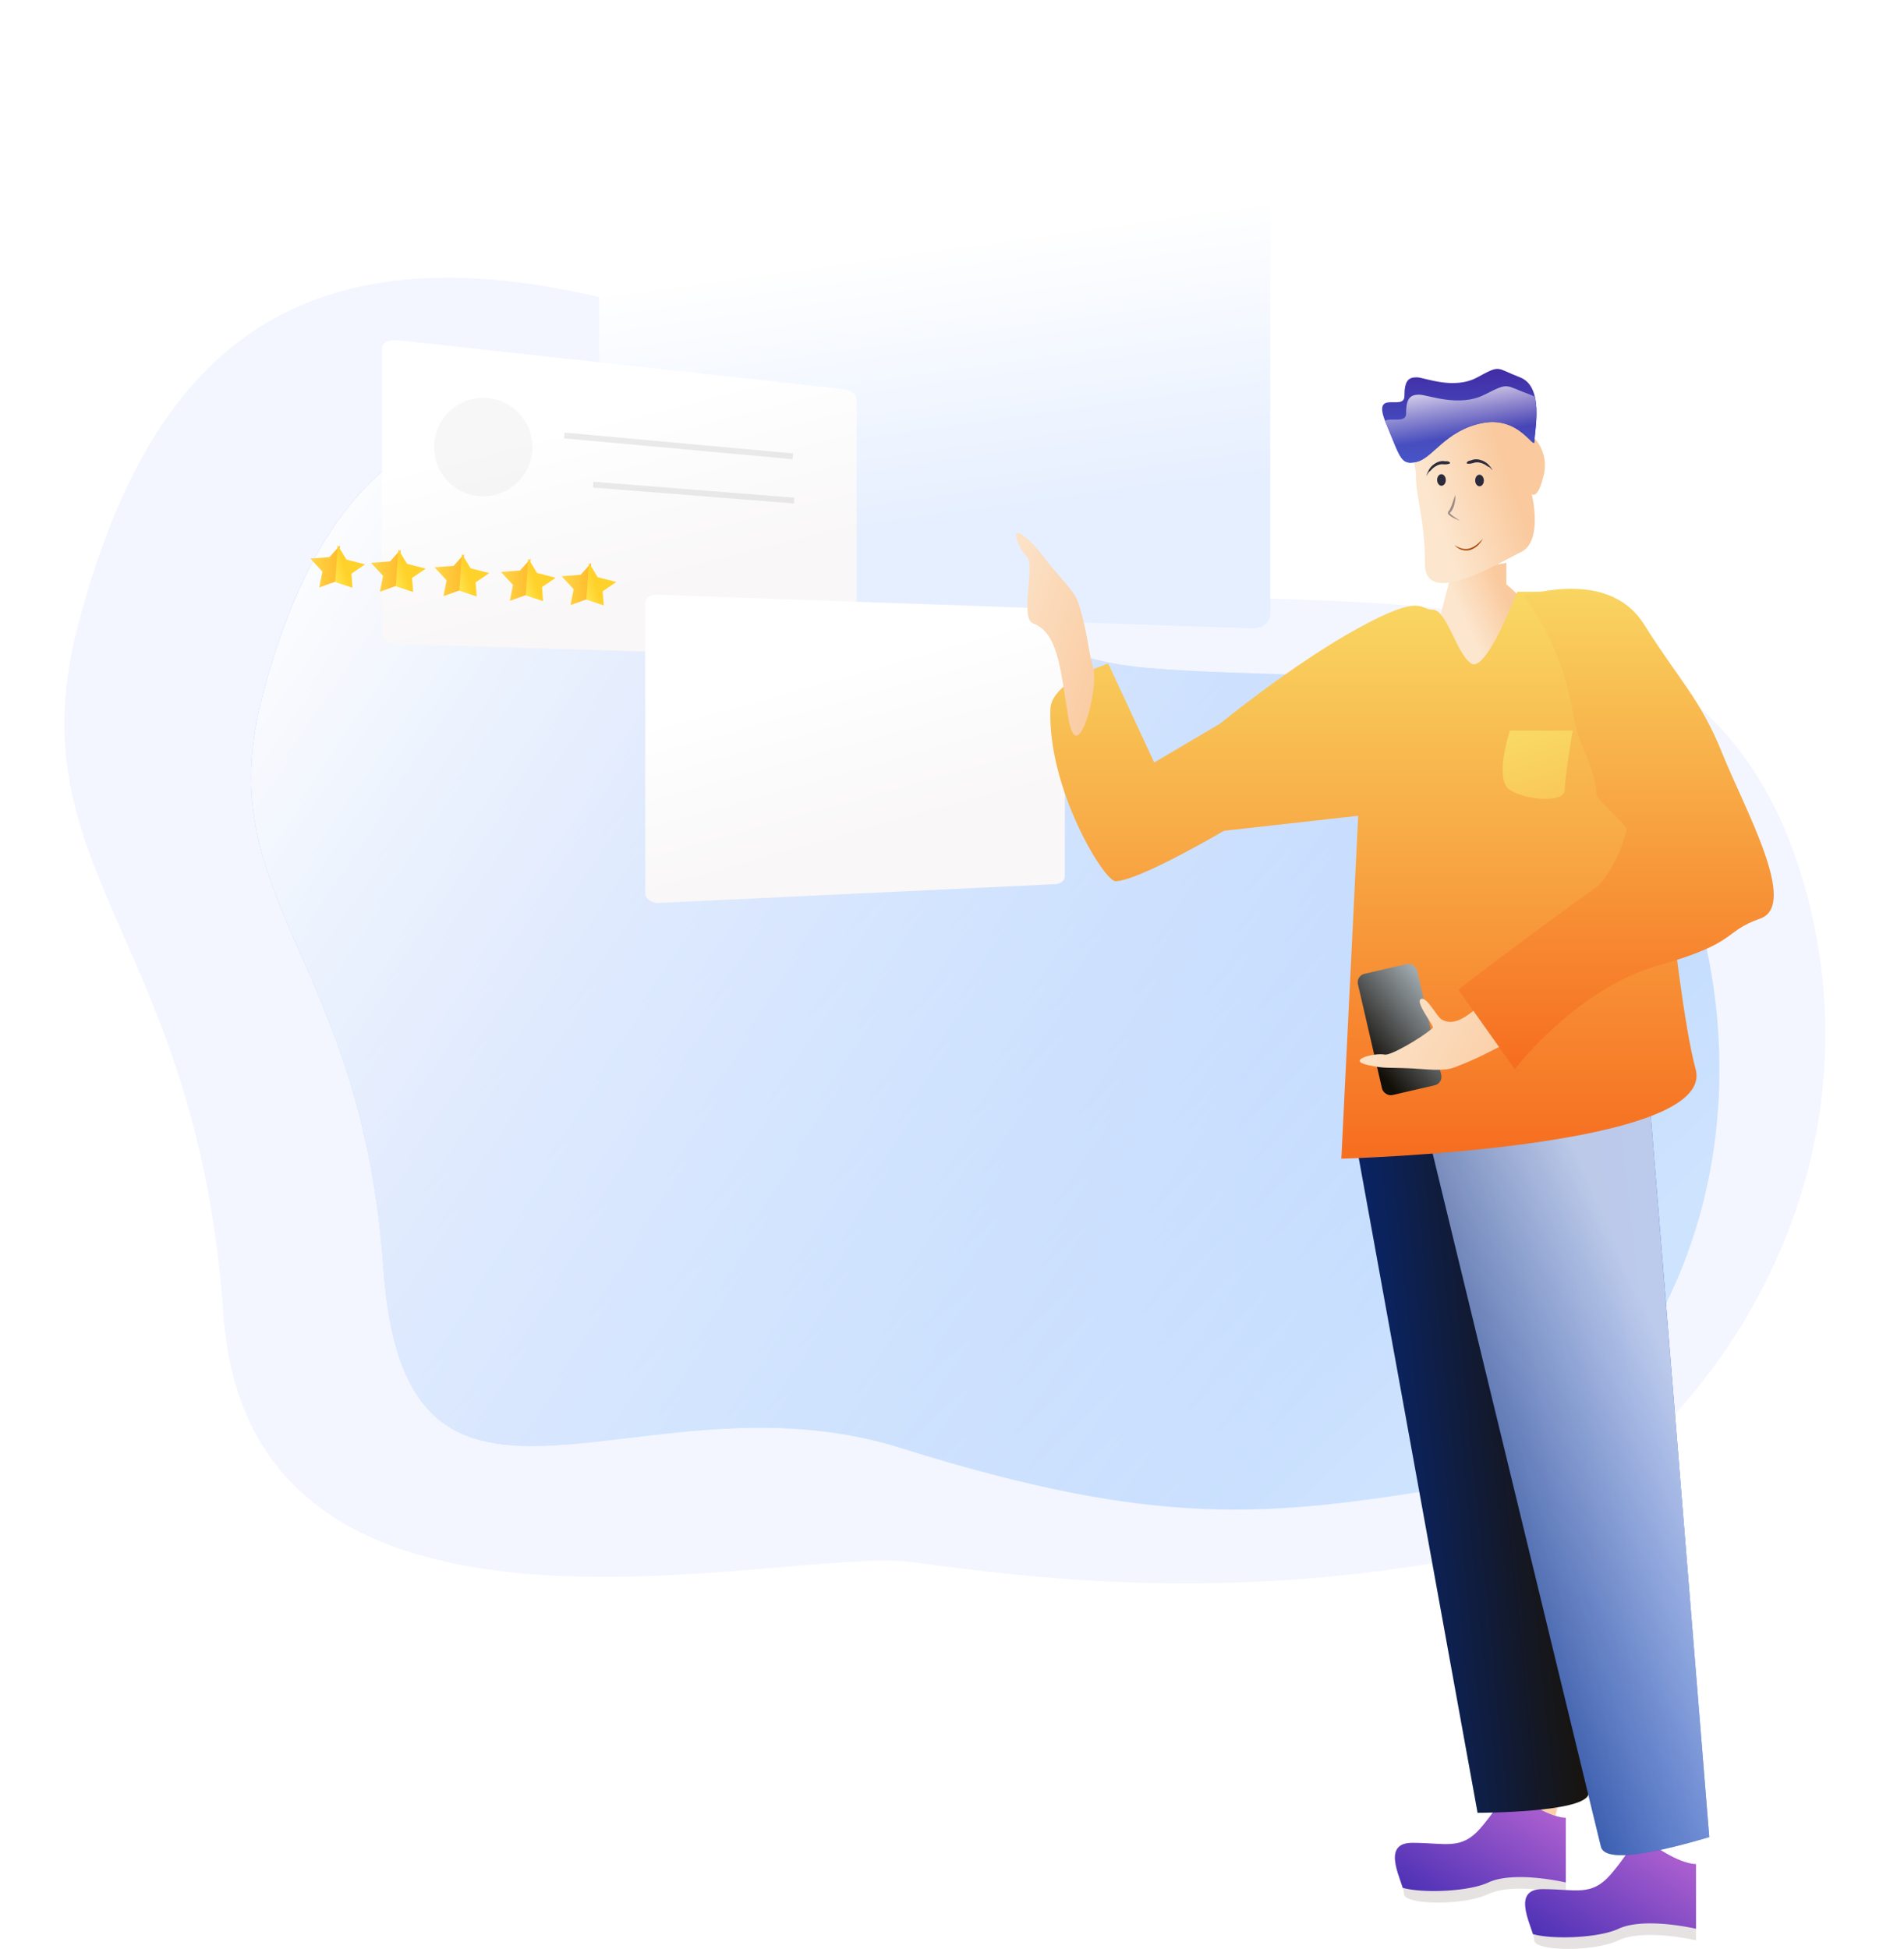 <svg xmlns="http://www.w3.org/2000/svg" xmlns:xlink="http://www.w3.org/1999/xlink" width="658.039" height="673.533" viewBox="0 0 658.039 673.533">
  <defs>
    <linearGradient id="linear-gradient" x1="0.591" y1="0.783" x2="0.5" y2="0.272" gradientUnits="objectBoundingBox">
      <stop offset="0" stop-color="#e6efff"/>
      <stop offset="1" stop-color="#fff"/>
    </linearGradient>
    <filter id="Rectangle" x="172.52" y="0" width="301" height="251.677" filterUnits="userSpaceOnUse">
      <feOffset dy="2" input="SourceAlpha"/>
      <feGaussianBlur stdDeviation="11.5" result="blur"/>
      <feFlood flood-opacity="0.102"/>
      <feComposite operator="in" in2="blur"/>
      <feComposite in="SourceGraphic"/>
    </filter>
    <linearGradient id="linear-gradient-2" x1="0.591" y1="0.783" x2="0.393" y2="0.263" gradientUnits="objectBoundingBox">
      <stop offset="0" stop-color="#f9f7f7"/>
      <stop offset="1" stop-color="#fff"/>
    </linearGradient>
    <filter id="Rectangle-2" x="188.52" y="171" width="214" height="175.581" filterUnits="userSpaceOnUse">
      <feOffset dy="2" input="SourceAlpha"/>
      <feGaussianBlur stdDeviation="11.5" result="blur-2"/>
      <feFlood flood-opacity="0.102"/>
      <feComposite operator="in" in2="blur-2"/>
      <feComposite in="SourceGraphic"/>
    </filter>
    <clipPath id="clip-path">
      <path id="Path_7" data-name="Path 7" d="M245.41,465.458C202.728,452.6,12.225,474.686,23.75,343.611s-48.08-162.742-12-243.948S101.73-28,211.134,18.456s80.743,107.252,165.387,128.335,198.623,19.325,210.543,139.986S494.472,494,419.848,494,288.091,478.32,245.41,465.458Z" transform="translate(0.617 0.808)" fill="#ebf1ff" opacity="0.599"/>
    </clipPath>
    <linearGradient id="linear-gradient-3" x1="-0.182" y1="0.239" x2="0.561" y2="1.167" gradientUnits="objectBoundingBox">
      <stop offset="0" stop-color="#8ab5ff"/>
      <stop offset="1" stop-color="#cce3ff"/>
    </linearGradient>
    <linearGradient id="linear-gradient-4" x1="0.702" y1="0.906" x2="-0.044" y2="0.296" gradientUnits="objectBoundingBox">
      <stop offset="0" stop-color="#fff" stop-opacity="0"/>
      <stop offset="1" stop-color="#fff"/>
    </linearGradient>
    <filter id="Rectangle-3" x="172.52" y="0" width="301" height="251.677" filterUnits="userSpaceOnUse">
      <feOffset dy="2" input="SourceAlpha"/>
      <feGaussianBlur stdDeviation="11.5" result="blur-3"/>
      <feFlood flood-opacity="0.102"/>
      <feComposite operator="in" in2="blur-3"/>
      <feComposite in="SourceGraphic"/>
    </filter>
    <clipPath id="clip-path-2">
      <g transform="matrix(1, 0, 0, 1, 0, 0)" filter="url(#Rectangle)">
        <path id="Rectangle-4" data-name="Rectangle" d="M-6.824,28.237-225.176.025C-228.945-.259-232,1.9-232,4.836V169.25c0,2.941,3.055,5.555,6.824,5.838l218.353,7.564c3.769.284,6.824-1.87,6.824-4.811V34.075C0,31.135-3.055,28.521-6.824,28.237Z" transform="translate(0 0) rotate(180)" fill="url(#linear-gradient)"/>
      </g>
    </clipPath>
    <linearGradient id="linear-gradient-6" y1="0.678" x2="1.45" y2="0.5" gradientUnits="objectBoundingBox">
      <stop offset="0" stop-color="#ffd849"/>
      <stop offset="1" stop-color="#ffb023"/>
    </linearGradient>
    <linearGradient id="linear-gradient-7" x1="-0.258" y1="0.68" x2="0.215" y2="0.407" gradientUnits="objectBoundingBox">
      <stop offset="0" stop-color="#ffea56"/>
      <stop offset="1" stop-color="#ffd12b"/>
    </linearGradient>
    <filter id="Rectangle-5" x="97.52" y="83" width="233" height="178.677" filterUnits="userSpaceOnUse">
      <feOffset dy="2" input="SourceAlpha"/>
      <feGaussianBlur stdDeviation="11.5" result="blur-4"/>
      <feFlood flood-opacity="0.102"/>
      <feComposite operator="in" in2="blur-4"/>
      <feComposite in="SourceGraphic"/>
    </filter>
    <filter id="Rectangle-6" x="188.52" y="171" width="214" height="175.581" filterUnits="userSpaceOnUse">
      <feOffset dy="2" input="SourceAlpha"/>
      <feGaussianBlur stdDeviation="11.5" result="blur-5"/>
      <feFlood flood-opacity="0.102"/>
      <feComposite operator="in" in2="blur-5"/>
      <feComposite in="SourceGraphic"/>
    </filter>
    <clipPath id="clip-path-3">
      <g transform="matrix(1, 0, 0, 1, 0, 0)" filter="url(#Rectangle-2)">
        <path id="Rectangle-7" data-name="Rectangle" d="M-4.265,4.867-140.735.014C-143.091-.142-145,1.039-145,2.651v100.73c0,1.612,1.909,3.045,4.265,3.2l136.471-6.465C-1.909,100.272,0,99.091,0,97.479V8.067C0,6.455-1.909,5.022-4.265,4.867Z" transform="translate(0 0) rotate(180)" fill="url(#linear-gradient-2)"/>
      </g>
    </clipPath>
    <linearGradient id="linear-gradient-38" x1="0.286" y1="0.573" x2="0.73" y2="0.342" gradientUnits="objectBoundingBox">
      <stop offset="0" stop-color="#fce6ce"/>
      <stop offset="1" stop-color="#fac99d"/>
    </linearGradient>
    <linearGradient id="linear-gradient-39" x1="0" y1="0.845" x2="1" y2="0.5" xlink:href="#linear-gradient-38"/>
    <linearGradient id="linear-gradient-40" x1="0.869" y1="0.5" x2="1.043" y2="0.5" xlink:href="#linear-gradient-4"/>
    <clipPath id="clip-path-4">
      <path id="Path_19" data-name="Path 19" d="M0,11.8V38.164s-17.76-4.187-26.773,0-29.127,3.684-29.127,0-8.727-17.7,2.844-17.7,16.862,2.643,23.529-5.012A76.118,76.118,0,0,0-19.16,0s0,2.728,7.688,7.41S0,11.8,0,11.8Z" transform="translate(0.869 -0.914) rotate(-180)" fill="#e6e2e2"/>
    </clipPath>
    <linearGradient id="linear-gradient-41" x1="-0.02" y1="1.01" x2="1" gradientUnits="objectBoundingBox">
      <stop offset="0" stop-color="#3023ae"/>
      <stop offset="0" stop-color="#3d29b1"/>
      <stop offset="1" stop-color="#c86dd7"/>
    </linearGradient>
    <linearGradient id="linear-gradient-45" y1="0.5" x2="0.752" y2="0.252" gradientUnits="objectBoundingBox">
      <stop offset="0" stop-color="#002375"/>
      <stop offset="1" stop-color="#120e08"/>
    </linearGradient>
    <linearGradient id="linear-gradient-46" y1="0.5" x2="0.752" y2="0.252" gradientUnits="objectBoundingBox">
      <stop offset="0" stop-color="#002375"/>
      <stop offset="1" stop-color="#053ab7"/>
    </linearGradient>
    <linearGradient id="linear-gradient-47" x1="-0.181" y1="0.678" x2="0.334" gradientUnits="objectBoundingBox">
      <stop offset="0" stop-color="#fff" stop-opacity="0"/>
      <stop offset="1" stop-color="#fff" stop-opacity="0.729"/>
    </linearGradient>
    <linearGradient id="linear-gradient-48" x1="0.5" x2="0.5" y2="1" gradientUnits="objectBoundingBox">
      <stop offset="0" stop-color="#fad961"/>
      <stop offset="1" stop-color="#f76b1c"/>
    </linearGradient>
    <linearGradient id="linear-gradient-53" x1="1" y1="-0.197" x2="0" y2="0.786" gradientUnits="objectBoundingBox">
      <stop offset="0" stop-color="#b7c3cb"/>
      <stop offset="1" stop-color="#120e08"/>
    </linearGradient>
    <linearGradient id="linear-gradient-54" x1="1" y1="0.845" x2="0" y2="0.5" xlink:href="#linear-gradient-38"/>
    <linearGradient id="linear-gradient-55" x1="0.131" y1="0.5" x2="-0.043" y2="0.5" xlink:href="#linear-gradient-4"/>
    <linearGradient id="linear-gradient-58" x1="0.5" x2="0.5" y2="1" gradientUnits="objectBoundingBox">
      <stop offset="0" stop-color="#4027a2"/>
      <stop offset="1" stop-color="#415dd1"/>
    </linearGradient>
    <clipPath id="clip-path-6">
      <path d="M-123.389,32.117c5.585-1.274,9.936-10.958,22.809-13.434a16.054,16.054,0,0,1,13.437,3.269c3.106,2.408,4.46,4.818,4.46,2.914,0-1.64.683-5.563.683-9.686,0-5.1-1.043-10.5-5.708-12.275-8.438-3.215-6.477-4.478-14.721,0s-18.257,0-20.96,0-4.248.935-4.248,6.449c0,2.223-1.868,2.192-3.766,2.162-1.958-.031-3.945-.063-3.937,2.385a13.534,13.534,0,0,0,1.3,4.782c4.328,10.34,4.96,13.73,8.484,13.73A9.932,9.932,0,0,0-123.389,32.117Z" transform="rotate(-180)" fill="none"/>
    </clipPath>
    <linearGradient id="linear-gradient-60" x1="0.302" y1="0.592" x2="0.139" y2="0" xlink:href="#linear-gradient-4"/>
    <linearGradient id="linear-gradient-61" y1="0.5" x2="1" y2="0.5" gradientUnits="objectBoundingBox">
      <stop offset="0" stop-color="#ffb099"/>
      <stop offset="1" stop-color="#ff1249"/>
    </linearGradient>
    <linearGradient id="linear-gradient-62" x1="0.5" y1="1" x2="0.5" y2="0" xlink:href="#linear-gradient-61"/>
    <linearGradient id="linear-gradient-63" x2="2.592" y2="5.85" xlink:href="#linear-gradient-48"/>
  </defs>
  <g id="Group_2" data-name="Group 2" transform="translate(3.02 -4968.5)">
    <g id="bg_Reviews_pic" transform="translate(-3.755 5086.332) rotate(-9)">
      <path id="Path_7-2" data-name="Path 7" d="M245.41,465.458C202.728,452.6,12.225,474.686,23.75,343.611s-48.08-162.742-12-243.948S101.73-28,211.134,18.456s80.743,107.252,165.387,128.335,198.623,19.325,210.543,139.986S494.472,494,419.848,494,288.091,478.32,245.41,465.458Z" transform="translate(0.617 0.808)" fill="#ebf1ff" opacity="0.599"/>
      <g id="bg_Reviews_pic-2" data-name="bg_Reviews_pic" clip-path="url(#clip-path)">
        <g id="Path_7-3" data-name="Path 7" opacity="0.933">
          <path id="Path_7-4" data-name="Path 7" d="M186.42,374.818C101.6,332.65,10.162,394.44,19.742,285.523S-20.224,150.293,9.767,82.814,84.562-23.265,175.5,15.336s67.116,89.121,137.476,106.64S478.081,138.034,487.99,238.3,433.128,418,371.1,418,271.241,416.986,186.42,374.818Z" transform="translate(61.73 51.784)" fill="url(#linear-gradient-3)"/>
          <path id="Path_7-5" data-name="Path 7" d="M186.42,374.818C101.6,332.65,10.162,394.44,19.742,285.523S-20.224,150.293,9.767,82.814,84.562-23.265,175.5,15.336s67.116,89.121,137.476,106.64S478.081,138.034,487.99,238.3,433.128,418,371.1,418,271.241,416.986,186.42,374.818Z" transform="translate(61.73 51.784)" fill="url(#linear-gradient-4)"/>
          <path id="Path_7-6" data-name="Path 7" d="M186.42,374.818C101.6,332.65,10.162,394.44,19.742,285.523S-20.224,150.293,9.767,82.814,84.562-23.265,175.5,15.336s67.116,89.121,137.476,106.64S478.081,138.034,487.99,238.3,433.128,418,371.1,418,271.241,416.986,186.42,374.818Z" transform="translate(61.73 51.784)" fill="rgba(216,216,216,0.02)"/>
        </g>
      </g>
    </g>
    <g id="Group_22" data-name="Group 22" transform="translate(436 5001) rotate(180)">
      <g id="rev_3">
        <g id="Group_3" data-name="Group 3">
          <g transform="matrix(-1, 0, 0, -1, 439.02, 32.5)" filter="url(#Rectangle-3)">
            <path id="Rectangle-8" data-name="Rectangle" d="M-6.824,28.237-225.176.025C-228.945-.259-232,1.9-232,4.836V169.25c0,2.941,3.055,5.555,6.824,5.838l218.353,7.564c3.769.284,6.824-1.87,6.824-4.811V34.075C0,31.135-3.055,28.521-6.824,28.237Z" transform="translate(439.02 32.5)" fill="url(#linear-gradient)"/>
          </g>
          <g id="Group_3-2" data-name="Group 3" clip-path="url(#clip-path-2)">
            <g id="текст" transform="translate(24 -35)">
              <circle id="Oval" cx="22.5" cy="22.5" r="22.5" transform="translate(172) rotate(-180)" fill="#d8d8d8" opacity="0.198"/>
              <path id="Path_24" data-name="Path 24" d="M-102.037,0,0,11.047" transform="translate(0.843 -15.195) rotate(-180)" fill="none" stroke="#979797" stroke-miterlimit="10" stroke-width="2" opacity="0.253"/>
              <path id="Path_24-2" data-name="Path 24" d="M-79.535,0,0,8.611" transform="translate(21.345 -39.195) rotate(-180)" fill="none" stroke="#979797" stroke-miterlimit="10" stroke-width="2" opacity="0.253"/>
              <path id="Path_24-3" data-name="Path 24" d="M-102.037,0,0,11.047" transform="translate(1.843 -65.195) rotate(-180)" fill="none" stroke="#979797" stroke-miterlimit="10" stroke-width="2" opacity="0.253"/>
            </g>
            <g id="звезды" transform="translate(65.68 -131.784) rotate(3)">
              <g id="favorite" transform="translate(87)">
                <g id="Path">
                  <path id="Path-2" data-name="Path" d="M-9.88,5.264l6.544-.952L0,0V12.3L-6.106,15-5.4,9.455Z" transform="translate(9.12) rotate(-180)" fill="url(#linear-gradient-6)"/>
                  <path id="Path-3" data-name="Path" d="M-9.88,5.264l6.544-.952L0,0V12.3L-6.106,15-5.4,9.455Z" transform="translate(9.12) rotate(-180)" fill="none"/>
                </g>
                <path id="Path-4" data-name="Path" d="M-6.544,4.734,0,5.939-4.483,9.475l.709,4.811L-9.88,12.751V0Z" transform="rotate(-180)" fill="url(#linear-gradient-7)"/>
              </g>
              <g id="favorite-2" data-name="favorite" transform="translate(66)">
                <g id="Path-5" data-name="Path">
                  <path id="Path-6" data-name="Path" d="M-9.88,5.264l6.544-.952L0,0V12.3L-6.106,15-5.4,9.455Z" transform="translate(9.12) rotate(-180)" fill="url(#linear-gradient-6)"/>
                  <path id="Path-7" data-name="Path" d="M-9.88,5.264l6.544-.952L0,0V12.3L-6.106,15-5.4,9.455Z" transform="translate(9.12) rotate(-180)" fill="none"/>
                </g>
                <path id="Path-8" data-name="Path" d="M-6.544,4.734,0,5.939-4.483,9.475l.709,4.811L-9.88,12.751V0Z" transform="rotate(-180)" fill="url(#linear-gradient-7)"/>
              </g>
              <g id="favorite-3" data-name="favorite" transform="translate(44)">
                <g id="Path-9" data-name="Path">
                  <path id="Path-10" data-name="Path" d="M-9.88,5.264l6.544-.952L0,0V12.3L-6.106,15-5.4,9.455Z" transform="translate(9.12) rotate(-180)" fill="url(#linear-gradient-6)"/>
                  <path id="Path-11" data-name="Path" d="M-9.88,5.264l6.544-.952L0,0V12.3L-6.106,15-5.4,9.455Z" transform="translate(9.12) rotate(-180)" fill="none"/>
                </g>
                <path id="Path-12" data-name="Path" d="M-6.544,4.734,0,5.939-4.483,9.475l.709,4.811L-9.88,12.751V0Z" transform="rotate(-180)" fill="url(#linear-gradient-7)"/>
              </g>
              <g id="favorite-4" data-name="favorite" transform="translate(21)">
                <g id="Path-13" data-name="Path">
                  <path id="Path-14" data-name="Path" d="M-9.88,5.264l6.544-.952L0,0V12.3L-6.106,15-5.4,9.455Z" transform="translate(9.12) rotate(-180)" fill="url(#linear-gradient-6)"/>
                  <path id="Path-15" data-name="Path" d="M-9.88,5.264l6.544-.952L0,0V12.3L-6.106,15-5.4,9.455Z" transform="translate(9.12) rotate(-180)" fill="none"/>
                </g>
                <path id="Path-16" data-name="Path" d="M-6.544,4.734,0,5.939-4.483,9.475l.709,4.811L-9.88,12.751V0Z" transform="rotate(-180)" fill="url(#linear-gradient-7)"/>
              </g>
              <g id="favorite-5" data-name="favorite">
                <g id="Path-17" data-name="Path">
                  <path id="Path-18" data-name="Path" d="M-9.88,5.264l6.544-.952L0,0V12.3L-6.106,15-5.4,9.455Z" transform="translate(9.12) rotate(-180)" fill="url(#linear-gradient-6)"/>
                  <path id="Path-19" data-name="Path" d="M-9.88,5.264l6.544-.952L0,0V12.3L-6.106,15-5.4,9.455Z" transform="translate(9.12) rotate(-180)" fill="none"/>
                </g>
                <path id="Path-20" data-name="Path" d="M-6.544,4.734,0,5.939-4.483,9.475l.709,4.811L-9.88,12.751V0Z" transform="rotate(-180)" fill="url(#linear-gradient-7)"/>
              </g>
            </g>
          </g>
        </g>
      </g>
      <g id="rev_2" transform="translate(143 -83)">
        <g transform="matrix(-1, 0, 0, -1, 296.02, 115.5)" filter="url(#Rectangle-5)">
          <path id="Rectangle-9" data-name="Rectangle" d="M-4.824,16.953-159.176.015C-161.84-.155-164,1.138-164,2.9v98.712c0,1.766,2.16,3.335,4.824,3.505l154.353,4.541c2.664.17,4.824-1.123,4.824-2.888V20.458C0,18.693-2.16,17.123-4.824,16.953Z" transform="translate(296.02 115.5)" fill="url(#linear-gradient-2)"/>
        </g>
        <g id="текст-2" data-name="текст" transform="translate(21 -22)">
          <circle id="Oval-2" data-name="Oval" cx="17" cy="17" r="17" transform="translate(125) rotate(-180)" fill="#d8d8d8" opacity="0.198"/>
          <path id="Path_24-4" data-name="Path 24" d="M-79,0,0,7.2" transform="translate(1 -13) rotate(-180)" fill="none" stroke="#979797" stroke-miterlimit="10" stroke-width="2" opacity="0.19"/>
          <path id="Path_24-5" data-name="Path 24" d="M-69.429,0,0,5.5" transform="translate(0.571 -30) rotate(-180)" fill="none" stroke="#979797" stroke-miterlimit="10" stroke-width="2" opacity="0.19"/>
        </g>
        <g id="stars" transform="matrix(0.998, 0.07, -0.07, 0.998, 82.606, -79.715)">
          <g id="favorite-6" data-name="favorite" transform="translate(87)">
            <g id="Path-21" data-name="Path">
              <path id="Path-22" data-name="Path" d="M-9.88,5.264l6.544-.952L0,0V12.3L-6.106,15-5.4,9.455Z" transform="translate(9.12) rotate(-180)" fill="url(#linear-gradient-6)"/>
              <path id="Path-23" data-name="Path" d="M-9.88,5.264l6.544-.952L0,0V12.3L-6.106,15-5.4,9.455Z" transform="translate(9.12) rotate(-180)" fill="none"/>
            </g>
            <path id="Path-24" data-name="Path" d="M-6.544,4.734,0,5.939-4.483,9.475l.709,4.811L-9.88,12.751V0Z" transform="rotate(-180)" fill="url(#linear-gradient-7)"/>
          </g>
          <g id="favorite-7" data-name="favorite" transform="translate(66)">
            <g id="Path-25" data-name="Path">
              <path id="Path-26" data-name="Path" d="M-9.88,5.264l6.544-.952L0,0V12.3L-6.106,15-5.4,9.455Z" transform="translate(9.12) rotate(-180)" fill="url(#linear-gradient-6)"/>
              <path id="Path-27" data-name="Path" d="M-9.88,5.264l6.544-.952L0,0V12.3L-6.106,15-5.4,9.455Z" transform="translate(9.12) rotate(-180)" fill="none"/>
            </g>
            <path id="Path-28" data-name="Path" d="M-6.544,4.734,0,5.939-4.483,9.475l.709,4.811L-9.88,12.751V0Z" transform="rotate(-180)" fill="url(#linear-gradient-7)"/>
          </g>
          <g id="favorite-8" data-name="favorite" transform="translate(44)">
            <g id="Path-29" data-name="Path">
              <path id="Path-30" data-name="Path" d="M-9.88,5.264l6.544-.952L0,0V12.3L-6.106,15-5.4,9.455Z" transform="translate(9.12) rotate(-180)" fill="url(#linear-gradient-6)"/>
              <path id="Path-31" data-name="Path" d="M-9.88,5.264l6.544-.952L0,0V12.3L-6.106,15-5.4,9.455Z" transform="translate(9.12) rotate(-180)" fill="none"/>
            </g>
            <path id="Path-32" data-name="Path" d="M-6.544,4.734,0,5.939-4.483,9.475l.709,4.811L-9.88,12.751V0Z" transform="rotate(-180)" fill="url(#linear-gradient-7)"/>
          </g>
          <g id="favorite-9" data-name="favorite" transform="translate(21)">
            <g id="Path-33" data-name="Path">
              <path id="Path-34" data-name="Path" d="M-9.88,5.264l6.544-.952L0,0V12.3L-6.106,15-5.4,9.455Z" transform="translate(9.12) rotate(-180)" fill="url(#linear-gradient-6)"/>
              <path id="Path-35" data-name="Path" d="M-9.88,5.264l6.544-.952L0,0V12.3L-6.106,15-5.4,9.455Z" transform="translate(9.12) rotate(-180)" fill="none"/>
            </g>
            <path id="Path-36" data-name="Path" d="M-6.544,4.734,0,5.939-4.483,9.475l.709,4.811L-9.88,12.751V0Z" transform="rotate(-180)" fill="url(#linear-gradient-7)"/>
          </g>
          <g id="favorite-10" data-name="favorite">
            <g id="Path-37" data-name="Path">
              <path id="Path-38" data-name="Path" d="M-9.88,5.264l6.544-.952L0,0V12.3L-6.106,15-5.4,9.455Z" transform="translate(9.12) rotate(-180)" fill="url(#linear-gradient-6)"/>
              <path id="Path-39" data-name="Path" d="M-9.88,5.264l6.544-.952L0,0V12.3L-6.106,15-5.4,9.455Z" transform="translate(9.12) rotate(-180)" fill="none"/>
            </g>
            <path id="Path-40" data-name="Path" d="M-6.544,4.734,0,5.939-4.483,9.475l.709,4.811L-9.88,12.751V0Z" transform="rotate(-180)" fill="url(#linear-gradient-7)"/>
          </g>
        </g>
      </g>
      <g id="Group_5" data-name="Group 5" transform="translate(71 -171)">
        <g id="rev_1">
          <g transform="matrix(-1, 0, 0, -1, 368.02, 203.5)" filter="url(#Rectangle-6)">
            <path id="Rectangle-10" data-name="Rectangle" d="M-4.265,4.867-140.735.014C-143.091-.142-145,1.039-145,2.651v100.73c0,1.612,1.909,3.045,4.265,3.2l136.471-6.465C-1.909,100.272,0,99.091,0,97.479V8.067C0,6.455-1.909,5.022-4.265,4.867Z" transform="translate(368.02 203.5)" fill="url(#linear-gradient-2)"/>
          </g>
          <g id="rev_1-2" data-name="rev_1" clip-path="url(#clip-path-3)">
            <circle id="Oval-3" data-name="Oval" cx="14.5" cy="14.5" r="14.5" transform="translate(126 -23) rotate(-180)" fill="#d8d8d8" opacity="0.198"/>
            <g id="звезды-2" data-name="звезды" transform="translate(25 -68)">
              <g id="favorite-11" data-name="favorite" transform="translate(87)">
                <g id="Path-41" data-name="Path">
                  <path id="Path-42" data-name="Path" d="M-9.88,5.264l6.544-.952L0,0V12.3L-6.106,15-5.4,9.455Z" transform="translate(9.12) rotate(-180)" fill="url(#linear-gradient-6)"/>
                  <path id="Path-43" data-name="Path" d="M-9.88,5.264l6.544-.952L0,0V12.3L-6.106,15-5.4,9.455Z" transform="translate(9.12) rotate(-180)" fill="none"/>
                </g>
                <path id="Path-44" data-name="Path" d="M-6.544,4.734,0,5.939-4.483,9.475l.709,4.811L-9.88,12.751V0Z" transform="rotate(-180)" fill="url(#linear-gradient-7)"/>
              </g>
              <g id="favorite-12" data-name="favorite" transform="translate(66)">
                <g id="Path-45" data-name="Path">
                  <path id="Path-46" data-name="Path" d="M-9.88,5.264l6.544-.952L0,0V12.3L-6.106,15-5.4,9.455Z" transform="translate(9.12) rotate(-180)" fill="url(#linear-gradient-6)"/>
                  <path id="Path-47" data-name="Path" d="M-9.88,5.264l6.544-.952L0,0V12.3L-6.106,15-5.4,9.455Z" transform="translate(9.12) rotate(-180)" fill="none"/>
                </g>
                <path id="Path-48" data-name="Path" d="M-6.544,4.734,0,5.939-4.483,9.475l.709,4.811L-9.88,12.751V0Z" transform="rotate(-180)" fill="url(#linear-gradient-7)"/>
              </g>
              <g id="favorite-13" data-name="favorite" transform="translate(44)">
                <g id="Path-49" data-name="Path">
                  <path id="Path-50" data-name="Path" d="M-9.88,5.264l6.544-.952L0,0V12.3L-6.106,15-5.4,9.455Z" transform="translate(9.12) rotate(-180)" fill="url(#linear-gradient-6)"/>
                  <path id="Path-51" data-name="Path" d="M-9.88,5.264l6.544-.952L0,0V12.3L-6.106,15-5.4,9.455Z" transform="translate(9.12) rotate(-180)" fill="none"/>
                </g>
                <path id="Path-52" data-name="Path" d="M-6.544,4.734,0,5.939-4.483,9.475l.709,4.811L-9.88,12.751V0Z" transform="rotate(-180)" fill="url(#linear-gradient-7)"/>
              </g>
              <g id="favorite-14" data-name="favorite" transform="translate(21)">
                <g id="Path-53" data-name="Path">
                  <path id="Path-54" data-name="Path" d="M-9.88,5.264l6.544-.952L0,0V12.3L-6.106,15-5.4,9.455Z" transform="translate(9.12) rotate(-180)" fill="url(#linear-gradient-6)"/>
                  <path id="Path-55" data-name="Path" d="M-9.88,5.264l6.544-.952L0,0V12.3L-6.106,15-5.4,9.455Z" transform="translate(9.12) rotate(-180)" fill="none"/>
                </g>
                <path id="Path-56" data-name="Path" d="M-6.544,4.734,0,5.939-4.483,9.475l.709,4.811L-9.88,12.751V0Z" transform="rotate(-180)" fill="url(#linear-gradient-7)"/>
              </g>
              <g id="favorite-15" data-name="favorite">
                <g id="Path-57" data-name="Path">
                  <path id="Path-58" data-name="Path" d="M-9.88,5.264l6.544-.952L0,0V12.3L-6.106,15-5.4,9.455Z" transform="translate(9.12) rotate(-180)" fill="url(#linear-gradient-6)"/>
                  <path id="Path-59" data-name="Path" d="M-9.88,5.264l6.544-.952L0,0V12.3L-6.106,15-5.4,9.455Z" transform="translate(9.12) rotate(-180)" fill="none"/>
                </g>
                <path id="Path-60" data-name="Path" d="M-6.544,4.734,0,5.939-4.483,9.475l.709,4.811L-9.88,12.751V0Z" transform="rotate(-180)" fill="url(#linear-gradient-7)"/>
              </g>
            </g>
            <path id="Path_25" data-name="Path 25" stroke="#979797" d="M-56.929.5H0" fill="none" transform="translate(24.071 -30.5) rotate(-180)" stroke-linecap="round" stroke-linejoin="round" stroke-miterlimit="10" stroke-width="1" opacity="0.407"/>
            <path id="Path_25-2" data-name="Path 25" stroke="#979797" d="M-41.429.5H0" fill="none" transform="translate(24.071 -46.5) rotate(-180)" stroke-linecap="round" stroke-linejoin="round" stroke-miterlimit="10" stroke-width="1" opacity="0.407"/>
          </g>
        </g>
      </g>
    </g>
    <g id="man_Reviews" transform="translate(344 5096)">
      <g id="Group_21" data-name="Group 21" transform="translate(266) rotate(180)">
        <path id="Path_12" data-name="Path 12" d="M-6.409,7.45s9.577,7.816,4.843,7.816S-11.781,37.521-17.9,37.99-29,17.369-29,17.369l3.627-13.784L-6.409,0Z" transform="translate(86 -67) rotate(-180)" fill="url(#linear-gradient-38)"/>
        <g id="Path_20" data-name="Path 20">
          <path id="Path_20-2" data-name="Path 20" d="M0,12.025-3.437,23-21,17.513-10.5,0Z" transform="translate(73 -480) rotate(-180)" fill="url(#linear-gradient-39)"/>
          <path id="Path_20-3" data-name="Path 20" d="M0,12.025-3.437,23-21,17.513-10.5,0Z" transform="translate(73 -480) rotate(-180)" fill="url(#linear-gradient-40)"/>
        </g>
        <g id="Group_16" data-name="Group 16" transform="translate(71 -488)">
          <path id="Path_19-3" data-name="Path 19" d="M0,11.8V38.164s-17.76-4.187-26.773,0-29.127,3.684-29.127,0-8.727-17.7,2.844-17.7,16.862,2.643,23.529-5.012A76.118,76.118,0,0,0-19.16,0s0,2.728,7.688,7.41S0,11.8,0,11.8Z" transform="translate(0.869 -0.914) rotate(-180)" fill="#e6e2e2"/>
          <g id="Group_16-2" data-name="Group 16" clip-path="url(#clip-path-4)">
            <path id="Path_19-4" data-name="Path 19" d="M0,12.713V39.078s-17.76-4.187-26.773,0-32.127,3.684-32.127,0-8.727-17.7,2.844-17.7,19.862,2.643,26.529-5.012A125.1,125.1,0,0,0-17.73,0s-5.215,3.936,6.258,8.324Z" transform="translate(0.869 4) rotate(-180)" fill="url(#linear-gradient-41)"/>
          </g>
        </g>
        <g id="Path_20-4" data-name="Path 20">
          <path id="Path_20-5" data-name="Path 20" d="M0,12.025-3.437,23-21,17.513-10.5,0Z" transform="translate(27 -498) rotate(-180)" fill="url(#linear-gradient-39)"/>
          <path id="Path_20-6" data-name="Path 20" d="M0,12.025-3.437,23-21,17.513-10.5,0Z" transform="translate(27 -498) rotate(-180)" fill="url(#linear-gradient-40)"/>
        </g>
        <g id="Group_16-3" data-name="Group 16" transform="translate(26 -504)">
          <path id="Path_19-5" data-name="Path 19" d="M0,11.8V38.164s-17.76-4.187-26.773,0-29.127,3.684-29.127,0-8.727-17.7,2.844-17.7,16.862,2.643,23.529-5.012A76.118,76.118,0,0,0-19.16,0s0,2.728,7.688,7.41S0,11.8,0,11.8Z" transform="translate(0.869 -0.914) rotate(-180)" fill="#e6e2e2"/>
          <g id="Group_16-4" data-name="Group 16" clip-path="url(#clip-path-4)">
            <path id="Path_19-6" data-name="Path 19" d="M0,12.713V39.078s-17.76-4.187-26.773,0-32.127,3.684-32.127,0-8.727-17.7,2.844-17.7,19.862,2.643,26.529-5.012A125.1,125.1,0,0,0-17.73,0s-5.215,3.936,6.258,8.324Z" transform="translate(0.869 4) rotate(-180)" fill="url(#linear-gradient-41)"/>
          </g>
        </g>
        <g id="Path_4" data-name="Path 4">
          <path id="Path_4-2" data-name="Path 4" d="M0,26.513V260.2C0,267-38.359,267-38.359,267L-82,26.513-16.048,0Z" transform="translate(64 -232) rotate(-180)" fill="url(#linear-gradient-45)"/>
          <path id="Path_4-3" data-name="Path 4" d="M0,26.513V260.2C0,267-38.359,267-38.359,267L-82,26.513-16.048,0Z" transform="translate(64 -232) rotate(-180)" fill="none"/>
          <path id="Path_4-4" data-name="Path 4" d="M0,26.513V260.2C0,267-38.359,267-38.359,267L-82,26.513-16.048,0Z" transform="translate(64 -232) rotate(-180)" fill="rgba(216,216,216,0.03)"/>
        </g>
        <g id="Path_4-5" data-name="Path 4">
          <path id="Path_4-6" data-name="Path 4" d="M-98.172,32.792l60.708,250.1Q-35.7,290.17,0,279.612L-21.864,10.222-90.126,0Z" transform="translate(22.276 -227.788) rotate(-180)" fill="url(#linear-gradient-46)"/>
          <path id="Path_4-7" data-name="Path 4" d="M-98.172,32.792l60.708,250.1Q-35.7,290.17,0,279.612L-21.864,10.222-90.126,0Z" transform="translate(22.276 -227.788) rotate(-180)" fill="url(#linear-gradient-47)"/>
          <path id="Path_4-8" data-name="Path 4" d="M-98.172,32.792l60.708,250.1Q-35.7,290.17,0,279.612L-21.864,10.222-90.126,0Z" transform="translate(22.276 -227.788) rotate(-180)" fill="rgba(216,216,216,0.03)"/>
        </g>
        <g id="свитер">
          <path id="свитер-2" data-name="свитер" d="M-62.062,0S-72.78,28.132-77.924,24.828s-8.494-18.6-13.273-18.6-3.469-5.882-25.826,6.358S-164.788,45.6-164.788,45.6l-22.736,13.421-15.886-34.194s-19.662,6.128-20,15.715c-.974,27.647,18.6,59.5,22.5,59.5,7.883,0,37.5-17.426,37.5-17.426l46.386-5.181-5.821,118.5S7.091,192.481-.409,165-16.56,32.187-16.56,32.187L-49.309,0Z" transform="translate(26.591 -77) rotate(-180)" fill="url(#linear-gradient-48)"/>
          <path id="свитер-3" data-name="свитер" d="M-62.062,0S-72.78,28.132-77.924,24.828s-8.494-18.6-13.273-18.6-3.469-5.882-25.826,6.358S-164.788,45.6-164.788,45.6l-22.736,13.421-15.886-34.194s-19.662,6.128-20,15.715c-.974,27.647,18.6,59.5,22.5,59.5,7.883,0,37.5-17.426,37.5-17.426l46.386-5.181-5.821,118.5S7.091,192.481-.409,165-16.56,32.187-16.56,32.187L-49.309,0Z" transform="translate(26.591 -77) rotate(-180)" fill="rgba(216,216,216,0.02)"/>
        </g>
        <g id="Path_2" data-name="Path 2">
          <path id="Path_2-2" data-name="Path 2" d="M-6.523,14.344c-18.282-2.178-29.351-4.593-35,2.819-2.857,3.748-19.378-6.428-22.591-4.4s-13.36,3-6.621-1.373c5.092-3.3,5.169-2.738,13.667-6.45C-52.613,2.99-47.464,0-43.2,0c12.4,0,14.553,1.286,22.176,1.286S11.759,16.522-6.523,14.344Z" transform="translate(228.167 -123.048) rotate(-106)" fill="url(#linear-gradient-39)"/>
          <path id="Path_2-3" data-name="Path 2" d="M-6.523,14.344c-18.282-2.178-29.351-4.593-35,2.819-2.857,3.748-19.378-6.428-22.591-4.4s-13.36,3-6.621-1.373c5.092-3.3,5.169-2.738,13.667-6.45C-52.613,2.99-47.464,0-43.2,0c12.4,0,14.553,1.286,22.176,1.286S11.759,16.522-6.523,14.344Z" transform="translate(228.167 -123.048) rotate(-106)" fill="url(#linear-gradient-40)"/>
        </g>
        <g id="Path_2-4" data-name="Path 2">
          <path id="Path_2-5" data-name="Path 2" d="M-7.17,17.95c-18.282-2.178-29.351-4.593-35,2.819-2.857,3.748-19.378-6.428-22.591-4.4s-13.36,3-6.621-1.373c5.092-3.3,5.169-2.738,13.667-6.45C-53.26,6.6-48.111,3.606-43.846,3.606-31.45,3.606-25.683,0-18.06,0S11.112,20.128-7.17,17.95Z" transform="translate(224.522 -122.676) rotate(-106)" fill="url(#linear-gradient-39)"/>
          <path id="Path_2-6" data-name="Path 2" d="M-7.17,17.95c-18.282-2.178-29.351-4.593-35,2.819-2.857,3.748-19.378-6.428-22.591-4.4s-13.36,3-6.621-1.373c5.092-3.3,5.169-2.738,13.667-6.45C-53.26,6.6-48.111,3.606-43.846,3.606-31.45,3.606-25.683,0-18.06,0S11.112,20.128-7.17,17.95Z" transform="translate(224.522 -122.676) rotate(-106)" fill="url(#linear-gradient-40)"/>
        </g>
        <rect id="Rectangle-11" data-name="Rectangle" width="21" height="43" rx="3" transform="translate(144.377 -209.724) rotate(167)" fill="url(#linear-gradient-53)"/>
        <g id="Path_2-7" data-name="Path 2">
          <path id="Path_2-8" data-name="Path 2" d="M6.1,23.6c18.282-2.178,32.07-13.854,37.72-6.442,1.111,1.457,1.848,9.4,4.129,9.037s-1.118-10.487-.333-10.775c5.169-1.893,17.09-3.741,18.8-2.666,3.213,2.024,13.36,3,6.621-1.373-5.092-3.3-5.169-2.738-13.667-6.45C54.913,2.99,49.764,0,45.5,0,33.1,0,30.946,1.286,23.323,1.286S-12.177,25.783,6.1,23.6Z" transform="translate(67.842 -225.068) rotate(-21)" fill="url(#linear-gradient-54)"/>
          <path id="Path_2-9" data-name="Path 2" d="M6.1,23.6c18.282-2.178,32.07-13.854,37.72-6.442,1.111,1.457,1.848,9.4,4.129,9.037s-1.118-10.487-.333-10.775c5.169-1.893,17.09-3.741,18.8-2.666,3.213,2.024,13.36,3,6.621-1.373-5.092-3.3-5.169-2.738-13.667-6.45C54.913,2.99,49.764,0,45.5,0,33.1,0,30.946,1.286,23.323,1.286S-12.177,25.783,6.1,23.6Z" transform="translate(67.842 -225.068) rotate(-21)" fill="url(#linear-gradient-55)"/>
        </g>
        <g id="Path_13" data-name="Path 13">
          <path id="Path_13-2" data-name="Path 13" d="M-85.893,1.969c2.792,0,29.2-8.667,41.107,10.369S-25.338,38-17.7,57.047s26.363,52.2,13.058,56.894S-11.715,122.172-40,130.2-89.5,166-89.5,166L-109,138.519s20.884-16.235,47.8-35.507c2.446-1.751,8.078-9.866,10.386-20.012.218-.959-10.351-10.57-10.386-11.5-.387-10.095-6.377-17.089-8.05-27.627C-73.987,14.067-88.685,1.969-85.893,1.969Z" transform="translate(0 -76) rotate(-180)" fill="url(#linear-gradient-48)"/>
          <path id="Path_13-3" data-name="Path 13" d="M-85.893,1.969c2.792,0,29.2-8.667,41.107,10.369S-25.338,38-17.7,57.047s26.363,52.2,13.058,56.894S-11.715,122.172-40,130.2-89.5,166-89.5,166L-109,138.519s20.884-16.235,47.8-35.507c2.446-1.751,8.078-9.866,10.386-20.012.218-.959-10.351-10.57-10.386-11.5-.387-10.095-6.377-17.089-8.05-27.627C-73.987,14.067-88.685,1.969-85.893,1.969Z" transform="translate(0 -76) rotate(-180)" fill="rgba(216,216,216,0.02)"/>
        </g>
        <path id="Path_9" data-name="Path 9" d="M-4.645,16.981A13.993,13.993,0,0,1-.516,30.757c-2.064,8.736-4.129,6.5-4.129,6.5S-.573,53.536-8.378,57.313s-33.161,19.411-33.161,4.073-3.118-22.6-3.118-30.629S-53.956,14.7-41.538,10.5s16.865-15.65,25.013-7.825A72.529,72.529,0,0,1-4.645,16.981Z" transform="translate(79 -6) rotate(-180)" fill="url(#linear-gradient-38)"/>
        <g id="лицо" transform="translate(97.985 -26.03) rotate(-14)">
          <path id="Fill_146" data-name="Fill 146" d="M2.105,1.763a5.176,5.176,0,0,0,2.663.69A7.528,7.528,0,0,0,7.5,1.793c.426-.205.848-.425,1.268-.653C9.177.892,9.573.63,10,.391c-.328.329-.688.636-1.036.959-.392.278-.8.548-1.218.806A7.2,7.2,0,0,1,4.778,3a5.357,5.357,0,0,1-2.958-.9A5.4,5.4,0,0,1,0,0,8.1,8.1,0,0,0,2.105,1.763Z" transform="matrix(-1, 0.017, -0.017, -1, 20.382, -30.854)" fill="#a64708"/>
          <path id="Fill_146-2" data-name="Fill 146" d="M-2.268-1.027a3.905,3.905,0,0,0-2.288-.589A6.092,6.092,0,0,0-7.018-1.1c-.384.2-.827.141-1.205.364-.366.243-.722.5-1.107.735.3-.324.62-.627.934-.944.353-.273.72-.539,1.1-.791a6.012,6.012,0,0,1,2.672-.82,4.918,4.918,0,0,1,2.853.512c.728.57,1.395.527,1.732,1.332S-1.547-.571-2.268-1.027Z" transform="matrix(-0.978, 0.208, -0.208, -0.978, 14.922, -3.355)" fill="#2c2b3c"/>
          <path id="Fill_146-3" data-name="Fill 146" d="M-2.268,1.027a3.905,3.905,0,0,1-2.288.589A6.092,6.092,0,0,1-7.018,1.1C-7.4.9-7.845.958-8.223.735-8.589.492-8.945.235-9.33,0c.3.324.62.627.934.944.353.273.72.539,1.1.791a6.012,6.012,0,0,0,2.672.82,4.918,4.918,0,0,0,2.853-.512c.728-.57,1.395-.527,1.732-1.332S-1.547.571-2.268,1.027Z" transform="matrix(0.891, 0.454, -0.454, 0.891, 9.691, -4.755)" fill="#2c2b3c"/>
          <path id="Fill_147" data-name="Fill 147" d="M0,0C-.566.8-1.078,1.612-1.593,2.4A13.712,13.712,0,0,1-3.245,4.573c-.193.195-.233.168-.574.45a.9.9,0,0,0,.042,1.11,6.261,6.261,0,0,0,.986,1.13A16.947,16.947,0,0,0-.539,9C-1.2,8.313-1.86,7.626-2.469,6.909A5.978,5.978,0,0,1-3.264,5.8l-.1-.248.572-.358A7,7,0,0,0-.984,2.813,10.668,10.668,0,0,0,0,0" transform="translate(15.953 -14.112) rotate(-180)" fill="#2c2b3c" opacity="0.46"/>
          <path id="Oval-4" data-name="Oval" d="M-1.5,4C-2.332,4-3,3.1-3,2s.676-2,1.5-2S0,.9,0,2-.676,4-1.5,4Z" transform="translate(4.711 -9.644) rotate(-167)" fill="#2c2b3c"/>
          <path id="Oval-5" data-name="Oval" d="M-1.5,4C-2.332,4-3,3.1-3,2s.676-2,1.5-2S0,.9,0,2-.676,4-1.5,4Z" transform="translate(17.431 -6.296) rotate(-167)" fill="#2c2b3c"/>
        </g>
        <g id="Path_11" data-name="Path 11">
          <path id="Path_11-2" data-name="Path 11" d="M-.683,24.865C-.683,21.2,2.731,6.119-5.707,2.9s-6.478-4.479-14.722,0-18.257,0-20.96,0-4.248.936-4.248,6.449-11.492-2.831-6.4,9.329,5.066,14.707,10.65,13.434,9.936-10.957,22.809-13.434S-.683,28.531-.683,24.865Z" transform="translate(82 0) rotate(-180)" fill="url(#linear-gradient-58)"/>
          <path id="Path_11-3" data-name="Path 11" d="M-.683,24.865C-.683,21.2,2.731,6.119-5.707,2.9s-6.478-4.479-14.722,0-18.257,0-20.96,0-4.248.936-4.248,6.449-11.492-2.831-6.4,9.329,5.066,14.707,10.65,13.434,9.936-10.957,22.809-13.434S-.683,28.531-.683,24.865Z" transform="translate(82 0) rotate(-180)" fill="rgba(216,216,216,0.02)"/>
        </g>
        <g clip-path="url(#clip-path-6)">
          <g id="Path_11-4" data-name="Path 11">
            <path id="Path_11-5" data-name="Path 11" d="M-.734,24.865c0-3.666,3.67-18.746-5.4-21.961s-6.963-4.479-15.826,0-19.626,0-22.532,0-4.567.936-4.567,6.449-12.354-2.831-6.882,9.329S-50.5,33.39-44.493,32.116s10.681-10.957,24.519-13.434S-.734,28.531-.734,24.865Z" transform="translate(78 -6) rotate(-180)" fill="url(#linear-gradient-58)"/>
            <path id="Path_11-6" data-name="Path 11" d="M-.734,24.865c0-3.666,3.67-18.746-5.4-21.961s-6.963-4.479-15.826,0-19.626,0-22.532,0-4.567.936-4.567,6.449-12.354-2.831-6.882,9.329S-50.5,33.39-44.493,32.116s10.681-10.957,24.519-13.434S-.734,28.531-.734,24.865Z" transform="translate(78 -6) rotate(-180)" fill="rgba(216,216,216,0.02)"/>
            <path id="Path_11-7" data-name="Path 11" d="M-.734,24.865c0-3.666,3.67-18.746-5.4-21.961s-6.963-4.479-15.826,0-19.626,0-22.532,0-4.567.936-4.567,6.449-12.354-2.831-6.882,9.329S-50.5,33.39-44.493,32.116s10.681-10.957,24.519-13.434S-.734,28.531-.734,24.865Z" transform="translate(78 -6) rotate(-180)" fill="url(#linear-gradient-60)"/>
            <path id="Path_11-8" data-name="Path 11" d="M-.734,24.865c0-3.666,3.67-18.746-5.4-21.961s-6.963-4.479-15.826,0-19.626,0-22.532,0-4.567.936-4.567,6.449-12.354-2.831-6.882,9.329S-50.5,33.39-44.493,32.116s10.681-10.957,24.519-13.434S-.734,28.531-.734,24.865Z" transform="translate(78 -6) rotate(-180)" fill="rgba(216,216,216,0.02)"/>
          </g>
          <g id="свитер-4" data-name="свитер">
            <path id="свитер-5" data-name="свитер" d="M-69.653,0S-80.371,28.132-85.515,24.828s-8.494-18.6-13.273-18.6-3.469-5.882-25.826,6.358S-172.379,45.6-172.379,45.6l-22.736,13.421s-24.807,30.637-21.5,33.761,28.465,13,36.348,13,30.353-5.733,30.353-5.733l21.791-7.264,29.33,7.264L0,111-24.151,32.187-56.9,0Z" transform="translate(19 -76) rotate(-180)" fill="url(#linear-gradient-61)"/>
            <path id="свитер-6" data-name="свитер" d="M-69.653,0S-80.371,28.132-85.515,24.828s-8.494-18.6-13.273-18.6-3.469-5.882-25.826,6.358S-172.379,45.6-172.379,45.6l-22.736,13.421s-24.807,30.637-21.5,33.761,28.465,13,36.348,13,30.353-5.733,30.353-5.733l21.791-7.264,29.33,7.264L0,111-24.151,32.187-56.9,0Z" transform="translate(19 -76) rotate(-180)" fill="rgba(216,216,216,0.02)"/>
          </g>
          <g id="Path_13-4" data-name="Path 13">
            <path id="Path_13-5" data-name="Path 13" d="M-85.893,1.969c2.792,0,29.2-8.667,41.107,10.369S-25.338,38-17.7,57.047s26.363,52.2,13.058,56.894-17.212,2.665-45.5,10.7-57.59-6.179-57.59-6.179L-114.022,132-128,109.1s53-20.567,58.747-20.567c2.7,0,8.655.458,10.964-9.689.218-.959-2.878-6.418-2.913-7.343-.387-10.095-6.377-17.089-8.05-27.627C-73.987,14.067-88.685,1.969-85.893,1.969Z" transform="translate(0 -75) rotate(-180)" fill="url(#linear-gradient-62)"/>
            <path id="Path_13-6" data-name="Path 13" d="M-85.893,1.969c2.792,0,29.2-8.667,41.107,10.369S-25.338,38-17.7,57.047s26.363,52.2,13.058,56.894-17.212,2.665-45.5,10.7-57.59-6.179-57.59-6.179L-114.022,132-128,109.1s53-20.567,58.747-20.567c2.7,0,8.655.458,10.964-9.689.218-.959-2.878-6.418-2.913-7.343-.387-10.095-6.377-17.089-8.05-27.627C-73.987,14.067-88.685,1.969-85.893,1.969Z" transform="translate(0 -75) rotate(-180)" fill="rgba(216,216,216,0.02)"/>
          </g>
        </g>
      </g>
      <g id="Path_23" data-name="Path 23">
        <path id="Path_23-2" data-name="Path 23" d="M2.837,0s-5.674,16.9,0,20.529,18.934,4.5,18.934,0S24.522,0,24.522,0Z" transform="translate(172 125)" fill="url(#linear-gradient-63)"/>
        <path id="Path_23-3" data-name="Path 23" d="M2.837,0s-5.674,16.9,0,20.529,18.934,4.5,18.934,0S24.522,0,24.522,0Z" transform="translate(172 125)" fill="rgba(216,216,216,0.02)"/>
      </g>
    </g>
  </g>
</svg>
